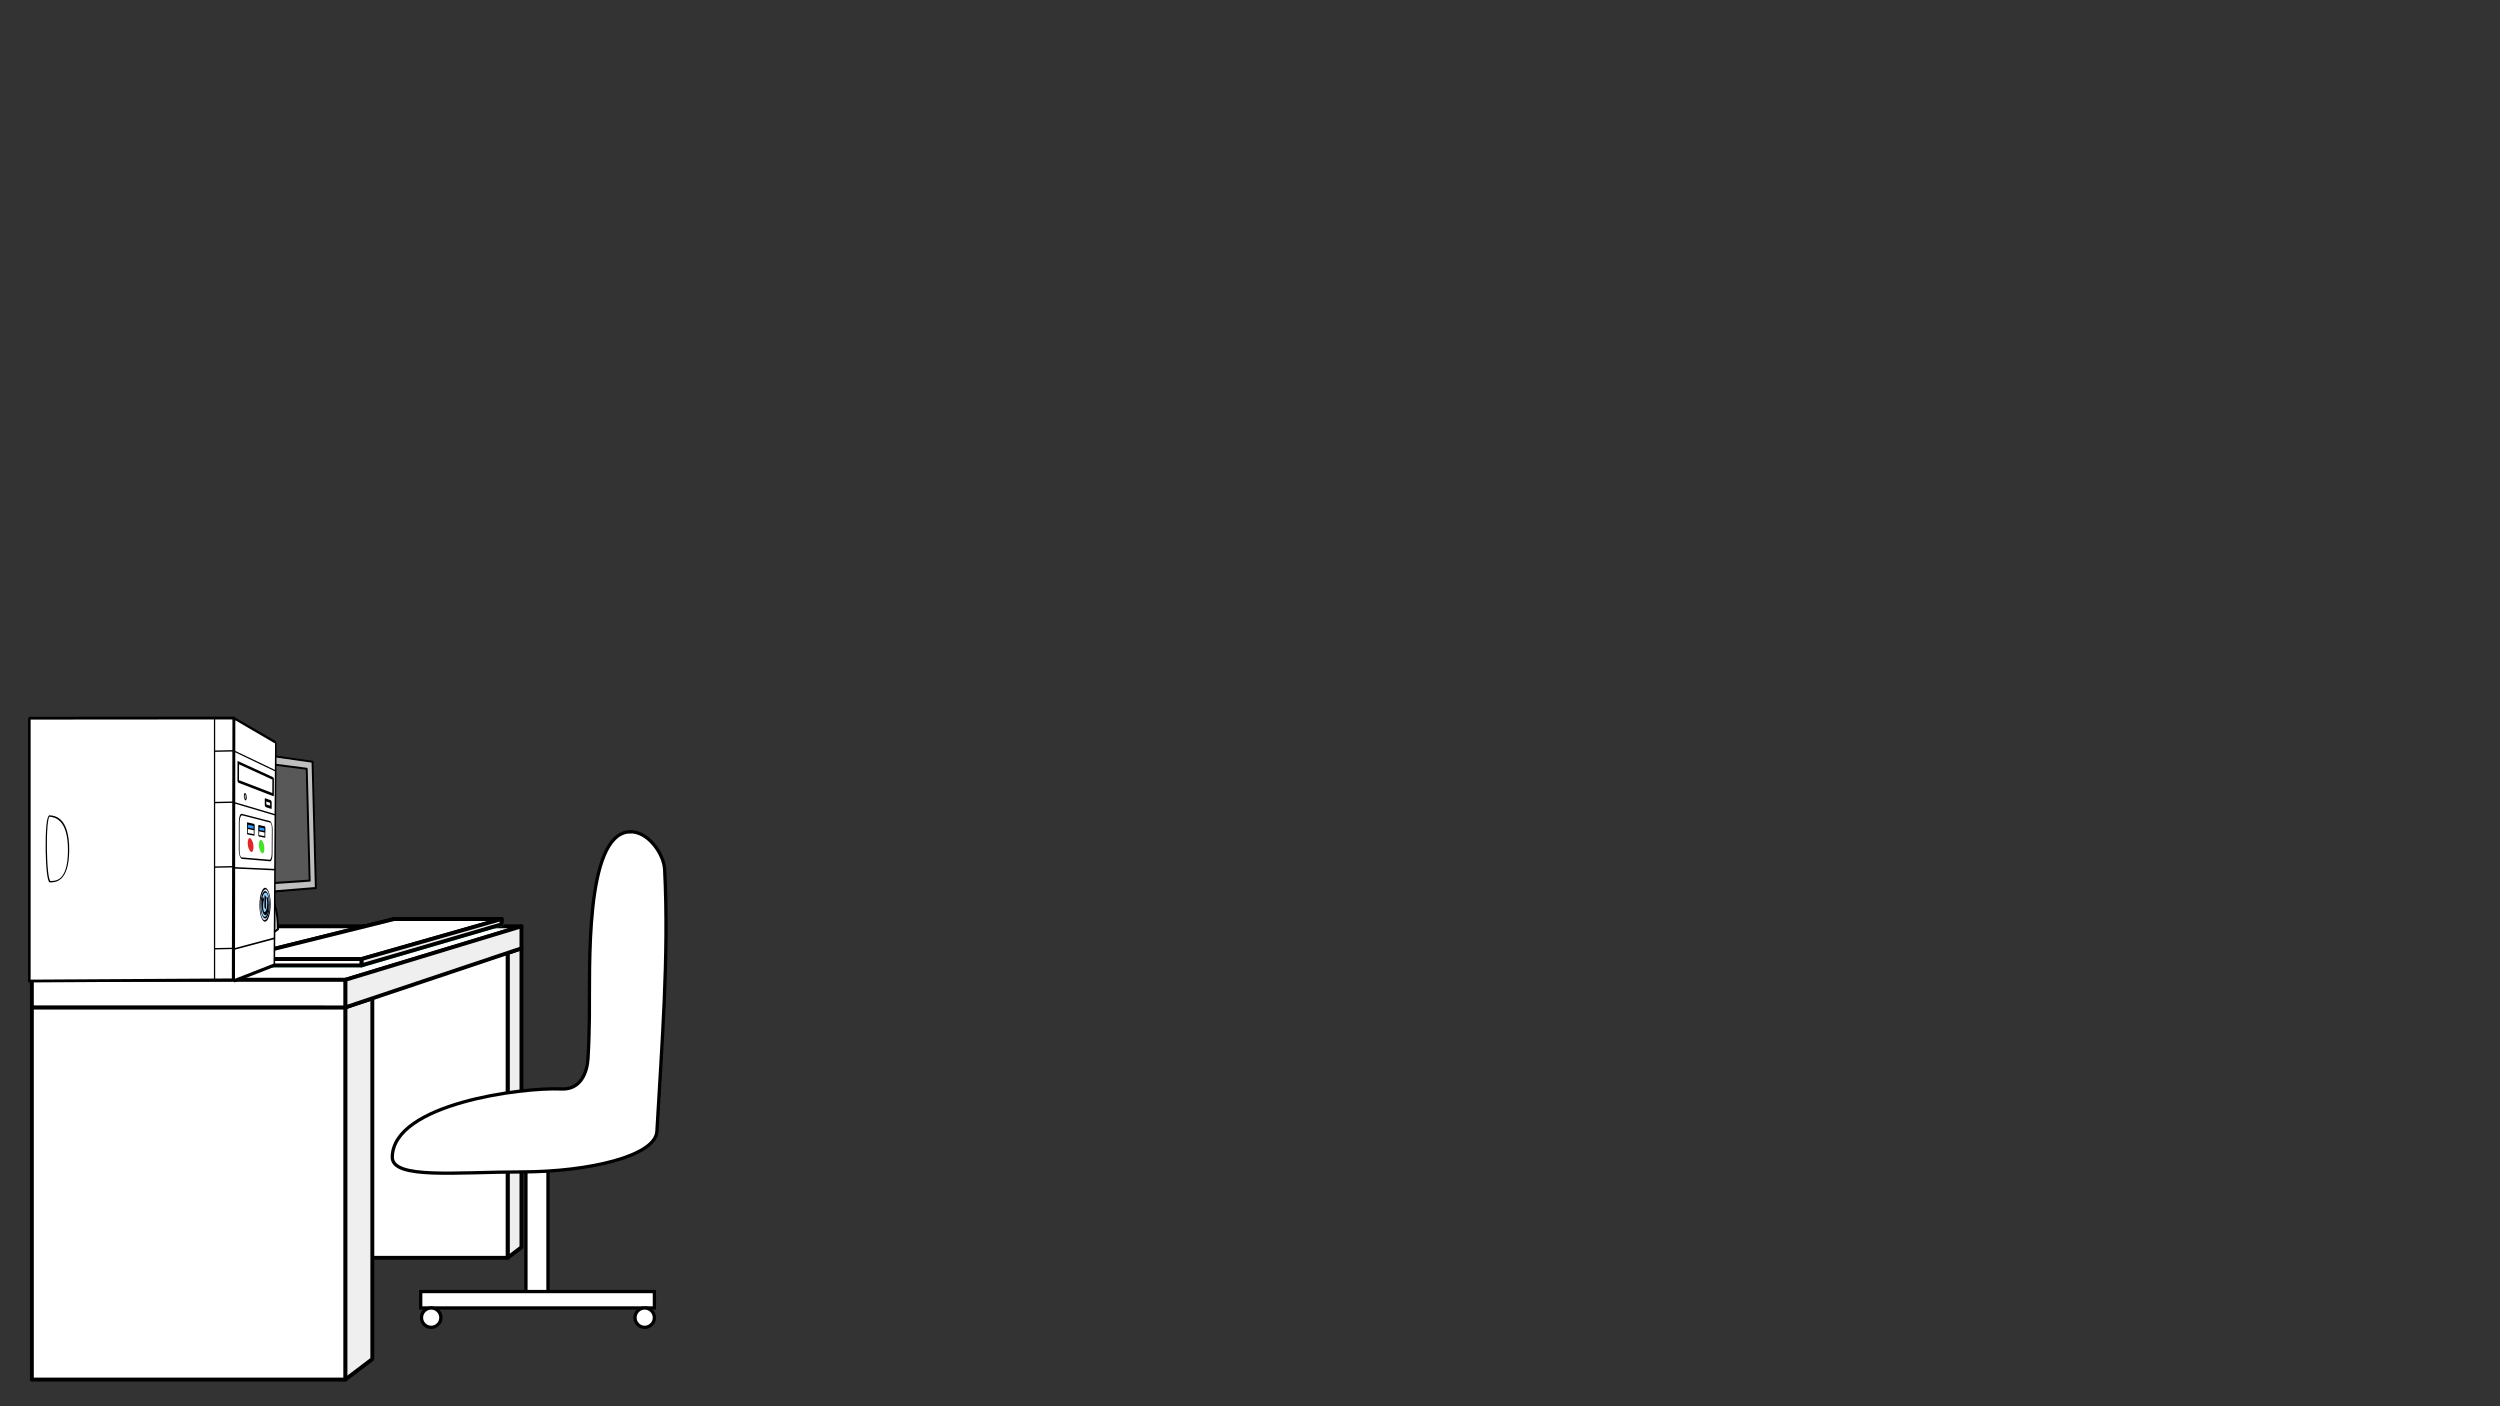 <?xml version="1.0" encoding="UTF-8" standalone="no"?>
<svg
   xmlns:dc="http://purl.org/dc/elements/1.1/"
   xmlns:cc="http://creativecommons.org/ns#"
   xmlns:rdf="http://www.w3.org/1999/02/22-rdf-syntax-ns#"
   xmlns:svg="http://www.w3.org/2000/svg"
   xmlns="http://www.w3.org/2000/svg"
   xmlns:sodipodi="http://sodipodi.sourceforge.net/DTD/sodipodi-0.dtd"
   xmlns:inkscape="http://www.inkscape.org/namespaces/inkscape"
   width="1280"
   height="720"
   viewBox="0 0 338.667 190.5"
   version="1.1"
   id="svg8"
   inkscape:version="1.0 (6e3e5246a0, 2020-05-07)"
   sodipodi:docname="desk_0L.svg"
   inkscape:export-filename="/home/osa413/Изображения/project/office_desk_2.png"
   inkscape:export-xdpi="120"
   inkscape:export-ydpi="120">
  <rect x="0" y="0" width="338.667" height="190.5" fill="#333333" stroke="none"/>
  <defs
     id="defs2">
    <inkscape:path-effect
       overflow_perspective="false"
       vertical_mirror="false"
       horizontal_mirror="false"
       deform_type="perspective"
       is_visible="true"
       id="path-effect3912"
       down_right_point="36.621,122.521"
       down_left_point="16.452,125.092"
       up_right_point="36.243,101.728"
       up_left_point="16.358,97.616"
       effect="perspective-envelope" />
    <inkscape:path-effect
       overflow_perspective="false"
       vertical_mirror="false"
       horizontal_mirror="false"
       deform_type="perspective"
       is_visible="true"
       id="path-effect3893"
       down_right_point="36.673,125.48"
       down_left_point="17.326,129.757"
       up_right_point="36.436,99.18"
       up_left_point="16.925,104.793"
       effect="perspective-envelope" />
    <inkscape:path-effect
       overflow_perspective="false"
       vertical_mirror="false"
       horizontal_mirror="false"
       deform_type="perspective"
       is_visible="true"
       id="path-effect3858"
       down_right_point="-50.735,137.367"
       down_left_point="-79.205,137.367"
       up_right_point="-50.735,19.355"
       up_left_point="-79.205,19.355"
       effect="perspective-envelope" />
    <inkscape:path-effect
       overflow_perspective="false"
       vertical_mirror="false"
       horizontal_mirror="false"
       deform_type="perspective"
       is_visible="true"
       id="path-effect3731"
       down_right_point="-51.487,143.913"
       down_left_point="-79.205,137.366"
       up_right_point="-50.735,19.355"
       up_left_point="-79.205,12.053"
       effect="perspective-envelope" />
    <inkscape:path-effect
       overflow_perspective="true"
       vertical_mirror="false"
       horizontal_mirror="false"
       deform_type="perspective"
       is_visible="true"
       id="path-effect3729"
       down_right_point="-39.805,121.523"
       down_left_point="-79.31,137.409"
       up_right_point="-38.994,12.062"
       up_left_point="-78.298,7.508"
       effect="perspective-envelope" />
    <inkscape:path-effect
       overflow_perspective="false"
       vertical_mirror="false"
       horizontal_mirror="false"
       deform_type="perspective"
       is_visible="true"
       id="path-effect3727"
       down_right_point="-36.817,137.409"
       down_left_point="-79.31,137.409"
       up_right_point="-36.817,7.576"
       up_left_point="-79.31,7.576"
       effect="perspective-envelope" />
    <inkscape:perspective
       id="perspective1988"
       inkscape:persp3d-origin="560.96535 : -167.96668 : 1"
       inkscape:vp_z="164.37112 : 93.41597 : 1"
       inkscape:vp_y="-6.9428793e-13 : -3779.5274 : 0"
       inkscape:vp_x="-651.15274 : 7.9743212e-14 : 0"
       sodipodi:type="inkscape:persp3d" />
    <inkscape:path-effect
       overflow_perspective="false"
       vertical_mirror="false"
       horizontal_mirror="false"
       deform_type="perspective"
       is_visible="true"
       id="path-effect5768"
       down_right_point="92.403,61.982"
       down_left_point="78.526,61.787"
       up_right_point="92.594,45.965"
       up_left_point="78.526,46.584"
       effect="perspective-envelope" />
    <inkscape:path-effect
       overflow_perspective="false"
       vertical_mirror="false"
       horizontal_mirror="false"
       deform_type="perspective"
       is_visible="true"
       id="path-effect2696"
       down_right_point="122.24,101.934"
       down_left_point="100.152,95.621"
       up_right_point="122.708,49.248"
       up_left_point="100.52,40.32"
       effect="perspective-envelope" />
    <inkscape:path-effect
       overflow_perspective="false"
       vertical_mirror="false"
       horizontal_mirror="false"
       deform_type="perspective"
       is_visible="true"
       id="path-effect2670"
       down_right_point="-36.914,137.409"
       down_left_point="-79.213,137.409"
       up_right_point="-36.914,7.576"
       up_left_point="-79.213,7.576"
       effect="perspective-envelope" />
    <inkscape:path-effect
       overflow_perspective="false"
       vertical_mirror="false"
       horizontal_mirror="false"
       deform_type="perspective"
       is_visible="true"
       id="path-effect2668"
       down_right_point="123.42,232.168"
       down_left_point="111.128,242.659"
       up_right_point="124.192,95.736"
       up_left_point="111.914,150.897"
       effect="perspective-envelope" />
    <inkscape:perspective
       sodipodi:type="inkscape:persp3d"
       inkscape:vp_x="-172.28416 : -2.1098726e-14 : 0"
       inkscape:vp_y="-1.8369701e-13 : 1000 : 0"
       inkscape:vp_z="166.10638 : 94.043712 : 1"
       inkscape:persp3d-origin="173.89743 : 86.334789 : 1"
       id="perspective861" />
    <linearGradient
       gradientUnits="userSpaceOnUse"
       gradientTransform="scale(1,1)"
       y2="260.528"
       y1="402.155"
       x2="243.325"
       x1="243.325"
       id="L2">
      <stop
         id="stop2271"
         style="stop-color: rgb(255, 255, 255); stop-opacity: 0;" />
      <stop
         id="stop2273"
         style="stop-color: rgb(255, 255, 255); stop-opacity: 0.573;"
         offset="1" />
    </linearGradient>
    <linearGradient
       gradientUnits="userSpaceOnUse"
       gradientTransform="scale(1,1)"
       y2="469.552"
       y1="307.827"
       x2="260.548"
       x1="259.401"
       id="L1">
      <stop
         id="stop2266"
         style="stop-color: rgb(221, 221, 221);" />
      <stop
         id="stop2268"
         style="stop-color: rgb(245, 245, 245);"
         offset="1" />
    </linearGradient>
    <linearGradient
       gradientUnits="userSpaceOnUse"
       gradientTransform="scale(0.977,1.023)"
       y2="850.529"
       y1="987.17"
       x2="106.812"
       x1="104.633"
       id="L3">
      <stop
         id="stop2276"
         style="stop-color: rgb(255, 255, 255); stop-opacity: 0;" />
      <stop
         id="stop2278"
         style="stop-color: rgb(255, 255, 255); stop-opacity: 0.85;"
         offset="1" />
    </linearGradient>
    <linearGradient
       gradientUnits="userSpaceOnUse"
       gradientTransform="scale(1,1)"
       y2="260.528"
       y1="402.155"
       x2="243.325"
       x1="243.325"
       id="L2-7">
      <stop
         id="stop2271-0"
         style="stop-color: rgb(255, 255, 255); stop-opacity: 0;" />
      <stop
         id="stop2273-4"
         style="stop-color: rgb(255, 255, 255); stop-opacity: 0.573;"
         offset="1" />
    </linearGradient>
    <linearGradient
       gradientUnits="userSpaceOnUse"
       gradientTransform="scale(1,1)"
       y2="469.552"
       y1="307.827"
       x2="260.548"
       x1="259.401"
       id="L1-8">
      <stop
         id="stop2266-4"
         style="stop-color: rgb(221, 221, 221);" />
      <stop
         id="stop2268-8"
         style="stop-color: rgb(245, 245, 245);"
         offset="1" />
    </linearGradient>
    <linearGradient
       gradientUnits="userSpaceOnUse"
       gradientTransform="scale(0.977,1.023)"
       y2="850.529"
       y1="987.17"
       x2="106.812"
       x1="104.633"
       id="L3-1">
      <stop
         id="stop2276-6"
         style="stop-color: rgb(255, 255, 255); stop-opacity: 0;" />
      <stop
         id="stop2278-8"
         style="stop-color: rgb(255, 255, 255); stop-opacity: 0.85;"
         offset="1" />
    </linearGradient>
    <linearGradient
       gradientUnits="userSpaceOnUse"
       gradientTransform="scale(1,1)"
       y2="260.528"
       y1="402.155"
       x2="243.325"
       x1="243.325"
       id="L2-5">
      <stop
         id="stop2271-2"
         style="stop-color: rgb(255, 255, 255); stop-opacity: 0;" />
      <stop
         id="stop2273-1"
         style="stop-color: rgb(255, 255, 255); stop-opacity: 0.573;"
         offset="1" />
    </linearGradient>
    <linearGradient
       gradientUnits="userSpaceOnUse"
       gradientTransform="scale(1,1)"
       y2="469.552"
       y1="307.827"
       x2="260.548"
       x1="259.401"
       id="L1-9">
      <stop
         id="stop2266-9"
         style="stop-color: rgb(221, 221, 221);" />
      <stop
         id="stop2268-6"
         style="stop-color: rgb(245, 245, 245);"
         offset="1" />
    </linearGradient>
    <linearGradient
       gradientUnits="userSpaceOnUse"
       gradientTransform="scale(0.977,1.023)"
       y2="850.529"
       y1="987.17"
       x2="106.812"
       x1="104.633"
       id="L3-0">
      <stop
         id="stop2276-64"
         style="stop-color: rgb(255, 255, 255); stop-opacity: 0;" />
      <stop
         id="stop2278-9"
         style="stop-color: rgb(255, 255, 255); stop-opacity: 0.85;"
         offset="1" />
    </linearGradient>
    <inkscape:perspective
       id="perspective992"
       inkscape:persp3d-origin="-159.89215 : 378.22334 : 1"
       inkscape:vp_z="27.78125 : 13.096874 : 0"
       inkscape:vp_y="0 : 264.58332 : 0"
       inkscape:vp_x="-27.78125 : 13.096874 : 0"
       sodipodi:type="inkscape:persp3d" />
    <inkscape:path-effect
       overflow_perspective="false"
       vertical_mirror="false"
       horizontal_mirror="false"
       deform_type="perspective"
       is_visible="true"
       id="path-effect1709"
       down_right_point="-36.817,117.423"
       down_left_point="-79.31,137.455"
       up_right_point="-36.817,7.53"
       up_left_point="-79.31,27.562"
       effect="perspective-envelope" />
    <inkscape:path-effect
       overflow_perspective="true"
       vertical_mirror="false"
       horizontal_mirror="false"
       deform_type="perspective"
       is_visible="true"
       id="path-effect1671"
       down_right_point="105.592,211.425"
       down_left_point="0.242,211.425"
       up_right_point="105.592,0.242"
       up_left_point="0.242,0.242"
       effect="perspective-envelope" />
    <inkscape:path-effect
       overflow_perspective="false"
       vertical_mirror="false"
       horizontal_mirror="false"
       deform_type="perspective"
       is_visible="true"
       id="path-effect1747"
       down_right_point="52.102,157.815"
       down_left_point="42.824,153.352"
       up_right_point="52.225,130.877"
       up_left_point="42.824,125.814"
       effect="perspective-envelope" />
    <inkscape:perspective
       id="perspective992-9"
       inkscape:persp3d-origin="-164.85087 : 385.38439 : 1"
       inkscape:vp_z="27.78125 : 13.096874 : 0"
       inkscape:vp_y="0 : 264.58332 : 0"
       inkscape:vp_x="-27.78125 : 13.096874 : 0"
       sodipodi:type="inkscape:persp3d" />
    <inkscape:path-effect
       overflow_perspective="false"
       vertical_mirror="false"
       horizontal_mirror="false"
       deform_type="perspective"
       is_visible="true"
       id="path-effect1709-4"
       down_right_point="-36.817,117.423"
       down_left_point="-79.31,137.455"
       up_right_point="-36.817,7.53"
       up_left_point="-79.31,27.562"
       effect="perspective-envelope" />
    <inkscape:path-effect
       overflow_perspective="true"
       vertical_mirror="false"
       horizontal_mirror="false"
       deform_type="perspective"
       is_visible="true"
       id="path-effect1671-7"
       down_right_point="105.592,211.425"
       down_left_point="0.242,211.425"
       up_right_point="105.592,0.242"
       up_left_point="0.242,0.242"
       effect="perspective-envelope" />
    <inkscape:path-effect
       overflow_perspective="false"
       vertical_mirror="false"
       horizontal_mirror="false"
       deform_type="perspective"
       is_visible="true"
       id="path-effect1747-8"
       down_right_point="52.102,157.815"
       down_left_point="42.824,153.352"
       up_right_point="52.225,130.877"
       up_left_point="42.824,125.814"
       effect="perspective-envelope" />
    <inkscape:perspective
       id="perspective992-4"
       inkscape:persp3d-origin="-134.67811 : 355.92072 : 1"
       inkscape:vp_z="27.78125 : 13.096874 : 0"
       inkscape:vp_y="0 : 264.58332 : 0"
       inkscape:vp_x="-27.78125 : 13.096874 : 0"
       sodipodi:type="inkscape:persp3d" />
    <inkscape:path-effect
       overflow_perspective="false"
       vertical_mirror="false"
       horizontal_mirror="false"
       deform_type="perspective"
       is_visible="true"
       id="path-effect1709-5"
       down_right_point="-36.817,117.423"
       down_left_point="-79.31,137.455"
       up_right_point="-36.817,7.53"
       up_left_point="-79.31,27.562"
       effect="perspective-envelope" />
    <inkscape:path-effect
       overflow_perspective="true"
       vertical_mirror="false"
       horizontal_mirror="false"
       deform_type="perspective"
       is_visible="true"
       id="path-effect1671-0"
       down_right_point="105.592,211.425"
       down_left_point="0.242,211.425"
       up_right_point="105.592,0.242"
       up_left_point="0.242,0.242"
       effect="perspective-envelope" />
    <inkscape:perspective
       id="perspective992-0"
       inkscape:persp3d-origin="-21.863938 : 271.63434 : 1"
       inkscape:vp_z="27.78125 : 13.096874 : 0"
       inkscape:vp_y="0 : 264.58332 : 0"
       inkscape:vp_x="-27.78125 : 13.096874 : 0"
       sodipodi:type="inkscape:persp3d" />
    <inkscape:path-effect
       overflow_perspective="false"
       vertical_mirror="false"
       horizontal_mirror="false"
       deform_type="perspective"
       is_visible="true"
       id="path-effect1709-9"
       down_right_point="-36.817,117.423"
       down_left_point="-79.31,137.455"
       up_right_point="-36.817,7.53"
       up_left_point="-79.31,27.562"
       effect="perspective-envelope" />
    <inkscape:path-effect
       overflow_perspective="true"
       vertical_mirror="false"
       horizontal_mirror="false"
       deform_type="perspective"
       is_visible="true"
       id="path-effect1671-3"
       down_right_point="105.592,211.425"
       down_left_point="0.242,211.425"
       up_right_point="105.592,0.242"
       up_left_point="0.242,0.242"
       effect="perspective-envelope" />
    <inkscape:path-effect
       overflow_perspective="false"
       vertical_mirror="false"
       horizontal_mirror="false"
       deform_type="perspective"
       is_visible="true"
       id="path-effect1747-6"
       down_right_point="52.102,157.815"
       down_left_point="42.824,153.352"
       up_right_point="52.225,130.877"
       up_left_point="42.824,125.814"
       effect="perspective-envelope" />
  </defs>
  <sodipodi:namedview
     showguides="false"
     id="base"
     pagecolor="#ffffff"
     bordercolor="#666666"
     borderopacity="1.0"
     inkscape:pageopacity="0.0"
     inkscape:pageshadow="2"
     inkscape:zoom="0.49497475"
     inkscape:cx="677.08033"
     inkscape:cy="403.1921"
     inkscape:document-units="px"
     inkscape:current-layer="layer3"
     inkscape:document-rotation="0"
     showgrid="false"
     units="px"
     inkscape:window-width="1294"
     inkscape:window-height="704"
     inkscape:window-x="72"
     inkscape:window-y="27"
     inkscape:window-maximized="1" />
  <g
     style="display:inline"
     inkscape:label="desk"
     id="layer3"
     inkscape:groupmode="layer">
    <g
       id="g4044">
      <g
         id="g2200">
        <path
           d="m 70.641,128.465 v 40.501 l -1.873,1.423 v -41.296 z"
           style="opacity:1;fill:#efefef;fill-rule:evenodd;stroke:#000000;stroke-width:0.529;stroke-linecap:square;stroke-linejoin:round;stroke-miterlimit:4;stroke-dasharray:none;paint-order:stroke fill markers;stop-opacity:1"
           id="path2131"
           inkscape:connector-curvature="0" />
        <path
           d="M 44.432,129.094 H 68.767 v 41.296 H 44.432 Z"
           style="opacity:1;fill:#ffffff;fill-opacity:1;fill-rule:evenodd;stroke:#000000;stroke-width:0.529;stroke-linecap:square;stroke-linejoin:round;stroke-miterlimit:4;stroke-dasharray:none;paint-order:stroke fill markers;stop-opacity:1"
           id="path2133"
           inkscape:connector-curvature="0" />
        <path
           d="m 46.774,136.468 v 50.419 l 3.664,-2.776 v -48.871 z"
           style="opacity:1;fill:#efefef;fill-rule:evenodd;stroke:#000000;stroke-width:0.529;stroke-linecap:square;stroke-linejoin:round;stroke-miterlimit:4;stroke-dasharray:none;paint-order:stroke fill markers;stop-opacity:1"
           id="path2159"
           inkscape:connector-curvature="0" />
        <path
           d="M 4.315,136.468 H 46.774 v 50.419 H 4.315 Z"
           style="opacity:1;fill:#ffffff;fill-rule:evenodd;stroke:#000000;stroke-width:0.529;stroke-linecap:square;stroke-linejoin:round;stroke-miterlimit:4;stroke-dasharray:none;paint-order:stroke fill markers;stop-opacity:1"
           id="path2161"
           inkscape:connector-curvature="0" />
        <path
           d="M 4.315,132.736 H 46.774 l 23.866,-7.256 H 36.673 Z"
           style="opacity:1;fill:#ffffff;fill-rule:evenodd;stroke:#000000;stroke-width:0.529;stroke-linecap:square;stroke-linejoin:round;stroke-miterlimit:4;stroke-dasharray:none;paint-order:stroke fill markers;stop-opacity:1"
           id="path2143"
           inkscape:connector-curvature="0" />
        <path
           d="m 46.774,132.736 v 3.731 l 23.866,-8.002 v -2.985 z"
           style="opacity:1;fill:#efefef;fill-rule:evenodd;stroke:#000000;stroke-width:0.529;stroke-linecap:square;stroke-linejoin:round;stroke-miterlimit:4;stroke-dasharray:none;paint-order:stroke fill markers;stop-opacity:1"
           id="path2145"
           inkscape:connector-curvature="0" />
        <path
           d="M 4.315,132.736 H 46.774 v 3.731 H 4.315 Z"
           style="opacity:1;fill:#ffffff;fill-rule:evenodd;stroke:#000000;stroke-width:0.529;stroke-linecap:square;stroke-linejoin:round;stroke-miterlimit:4;stroke-dasharray:none;paint-order:stroke fill markers;stop-opacity:1"
           id="path2147"
           inkscape:connector-curvature="0" />
      </g>
      <path
         id="rect3861"
         style="display:inline;opacity:1;fill:#bebebe;fill-opacity:1;fill-rule:evenodd;stroke:#000000;stroke-width:0.265;stroke-linecap:square;stroke-linejoin:round;stroke-miterlimit:4;stroke-dasharray:none;stroke-opacity:1;paint-order:stroke fill markers;stop-opacity:1"
         d="m 37.659,125.885 c -2.089,1.604 -5.223,2.164 -9.075,2.006 -0.368,-8.98 9.103,-12.025 9.075,-2.006 z"
         inkscape:connector-curvature="0"
         sodipodi:nodetypes="ccc" />
      <g
         style="display:inline;opacity:1;stop-opacity:1"
         id="g3900"
         transform="matrix(1,0.241,0,1,6.237,-7.209)"
         inkscape:path-effect="#path-effect3912">
        <path
           id="rect3882"
           style="opacity:1;fill:#bebebe;fill-opacity:1;fill-rule:evenodd;stroke:#000000;stroke-width:0.265;stroke-linecap:square;stroke-linejoin:round;stroke-miterlimit:4;stroke-dasharray:none;stroke-opacity:1;paint-order:stroke fill markers;stop-opacity:1"
           d="m 16.379,103.655 19.722,-1.956 0.451,16.997 -19.676,6.341 z"
           inkscape:connector-curvature="0"
           inkscape:original-d="m 16.924826,104.79316 c 0,0 19.510683,-5.61266 19.510683,-5.61266 0,0 0.185911,20.56967 0.185911,20.56967 0,0 -19.383069,4.56601 -19.383069,4.56601 0,0 -0.313525,-19.52302 -0.313525,-19.52302 z" />
        <path
           id="rect3884"
           style="opacity:1;fill:#585858;fill-opacity:1;fill-rule:evenodd;stroke:#000000;stroke-width:0.265;stroke-linecap:square;stroke-linejoin:round;stroke-miterlimit:4;stroke-dasharray:none;stroke-opacity:1;paint-order:stroke fill markers;stop-opacity:1"
           d="m 17.665,104.83 17.649,-1.992 0.398,15.056 -17.613,5.432 z"
           inkscape:connector-curvature="0"
           inkscape:original-d="m 17.898762,105.73585 c 0,0 17.497802,-4.97687 17.497802,-4.97687 0,0 0.169277,17.97845 0.169277,17.97845 0,0 -17.397481,4.15387 -17.397481,4.15387 0,0 -0.269598,-17.15545 -0.269598,-17.15545 z" />
      </g>
      <g
         id="g3799"
         style="display:inline;fill:#ffffff;fill-opacity:1;fill-rule:evenodd;stroke:#1fc0a0;stroke-width:0.529;stroke-linecap:square;stroke-linejoin:round;stroke-miterlimit:4;stroke-dasharray:none;paint-order:stroke fill markers">
        <path
           d="m 53.381,124.5 h 14.562 v 0.719 H 53.381 Z"
           style="stroke:#000000;stroke-width:0.529;stroke-miterlimit:4;stroke-dasharray:none;paint-order:stroke fill markers"
           id="path3813"
           inkscape:connector-curvature="0" />
        <path
           d="m 31.584,129.922 v 0.858 l 21.798,-5.562 v -0.719 z"
           style="stroke:#000000;stroke-width:0.529;stroke-miterlimit:4;stroke-dasharray:none;paint-order:stroke fill markers"
           id="path3815"
           inkscape:connector-curvature="0" />
        <path
           d="m 31.584,130.78 h 17.378 l 18.982,-5.562 H 53.381 Z"
           style="fill:#d5a961;fill-opacity:1;stroke-width:0.529;stroke-miterlimit:4;stroke-dasharray:none"
           id="path3817"
           inkscape:connector-curvature="0" />
        <path
           d="M 31.584,129.922 H 48.962 L 67.944,124.5 H 53.381 Z"
           style="fill:#ffffff;stroke:#000000;stroke-width:0.529;stroke-miterlimit:4;stroke-dasharray:none"
           id="path3819"
           inkscape:connector-curvature="0" />
        <path
           d="m 48.962,129.922 v 0.858 l 18.982,-5.562 v -0.719 z"
           style="fill:#efefef;stroke:#000000;stroke-width:0.529;stroke-miterlimit:4;stroke-dasharray:none"
           id="path3821"
           inkscape:connector-curvature="0" />
        <path
           d="m 31.584,129.922 h 17.378 v 0.858 H 31.584 Z"
           style="fill:#ffffff;stroke:#000000;stroke-width:0.529;stroke-miterlimit:4;stroke-dasharray:none"
           id="path3823"
           inkscape:connector-curvature="0" />
      </g>
      <g
         style="display:inline;opacity:1;stop-opacity:1"
         id="g982"
         transform="matrix(0.198,0.226,0,0.328,47.412,105.711)"
         inkscape:path-effect="#path-effect3858">
        <path
           id="rect899"
           style="fill:#ffffff;fill-opacity:1;stroke:#000000;stroke-width:1.058;stroke-linecap:round;stroke-linejoin:round;stroke-miterlimit:4;stroke-dasharray:none;paint-order:stroke markers fill"
           d="m -78.965,28.866 28.23,-9.511 -1.036,92.633 -27.433,25.379 z"
           inkscape:connector-curvature="0"
           sodipodi:nodetypes="ccccc"
           inkscape:original-d="m -78.965042,28.865928 28.230412,-9.51103 -1.035906,92.633042 -27.432806,25.37885 z" />
        <path
           id="rect919"
           style="fill:#ffffff;fill-opacity:1;stroke:#000000;stroke-width:0.529;stroke-linecap:round;stroke-linejoin:round;stroke-miterlimit:4;stroke-dasharray:none;paint-order:stroke markers fill"
           d="m -73.841,65.027 19.216,-10.245 c 0.815,-0.435 1.451,0.487 1.434,2.062 l -0.11,10.261 c -0.017,1.567 -0.679,3.242 -1.492,3.761 l -19.166,12.224 c -1.042,0.665 -1.881,-0.239 -1.87,-2.034 l 0.073,-11.758 c 0.011,-1.805 0.871,-3.713 1.916,-4.27 z"
           inkscape:connector-curvature="0"
           inkscape:original-d="m -73.841391,65.027331 c 0,0 19.215715,-10.244968 19.215715,-10.244968 0.815126,-0.434589 1.45139,0.487465 1.434433,2.062304 0,0 -0.110481,10.260583 -0.110481,10.260583 -0.01687,1.567249 -0.678993,3.241874 -1.492357,3.760632 0,0 -19.165946,12.223897 -19.165946,12.223897 -1.041913,0.664523 -1.880995,-0.238978 -1.869897,-2.034279 0,0 0.07269,-11.757847 0.07269,-11.757847 0.01116,-1.805294 0.870771,-3.713134 1.915844,-4.270322 z" />
        <path
           id="rect10"
           style="fill:#ffffff;stroke:#000000;stroke-width:1.058;stroke-linecap:round;stroke-linejoin:round;stroke-miterlimit:4;stroke-dasharray:none;paint-order:stroke markers fill"
           d="m -76.422,45.331 23.855,-9.838 -0.073,6.698 -23.829,10.881 0.047,-7.741 z"
           inkscape:connector-curvature="0"
           inkscape:original-d="m -76.42212,45.331121 c 0,0 23.855299,-9.837528 23.855299,-9.837528 0,0 -0.07265,6.697744 -0.07265,6.697744 0,0 -23.829224,10.88114 -23.829224,10.88114 0,0 0.04658,-7.741356 0.04658,-7.741356 z" />
        <path
           id="rect841"
           style="fill:#ffffff;stroke:#000000;stroke-width:1.058;stroke-linecap:round;stroke-linejoin:round;stroke-miterlimit:4;stroke-dasharray:none;paint-order:stroke markers fill"
           d="m -57.77,47.845 3.673,-1.755 -0.025,2.354 -3.672,1.811 0.024,-2.41 z"
           inkscape:connector-curvature="0"
           inkscape:original-d="m -57.770406,47.84466 c 0,0 3.673077,-1.755269 3.673077,-1.755269 0,0 -0.02486,2.354346 -0.02486,2.354346 0,0 -3.671876,1.811215 -3.671876,1.811215 0,0 0.02366,-2.410292 0.02366,-2.410292 0,0 -1e-6,0 -1e-6,0 z" />
        <path
           sodipodi:nodetypes="cc"
           inkscape:connector-curvature="0"
           id="path881"
           d="m -79.205,124.248 27.613,-23.501"
           style="fill:none;fill-rule:evenodd;stroke:#000000;stroke-width:0.529;stroke-linecap:butt;stroke-linejoin:miter;stroke-miterlimit:4;stroke-dasharray:none;stroke-opacity:1"
           inkscape:original-d="m -79.20474,124.24807 c 0,0 27.612636,-23.50145 27.612636,-23.50145" />
        <path
           style="fill:none;fill-rule:evenodd;stroke:#000000;stroke-width:0.529;stroke-linecap:butt;stroke-linejoin:miter;stroke-miterlimit:4;stroke-dasharray:none;stroke-opacity:1"
           d="m -78.869,63.64 27.851,-14.209"
           id="path883"
           inkscape:connector-curvature="0"
           sodipodi:nodetypes="cc"
           inkscape:original-d="m -78.868993,63.639996 c 0,0 27.8513,-14.208728 27.8513,-14.208728" />
        <path
           sodipodi:nodetypes="cc"
           inkscape:connector-curvature="0"
           id="path885"
           d="M -78.869,42.372 -50.813,31.143"
           style="fill:none;fill-rule:evenodd;stroke:#000000;stroke-width:0.529;stroke-linecap:butt;stroke-linejoin:miter;stroke-miterlimit:4;stroke-dasharray:none;stroke-opacity:1"
           inkscape:original-d="M -78.868993,42.372439 -50.812982,31.14337" />
        <path
           sodipodi:nodetypes="cc"
           inkscape:connector-curvature="0"
           id="path887"
           d="M -79.018,90.581 -51.273,72.217"
           style="fill:none;fill-rule:evenodd;stroke:#000000;stroke-width:0.529;stroke-linecap:butt;stroke-linejoin:miter;stroke-miterlimit:4;stroke-dasharray:none;stroke-opacity:1"
           inkscape:original-d="m -79.018237,90.581132 c 0,0 27.745487,-18.364182 27.745487,-18.364182" />
        <path
           inkscape:connector-curvature="0"
           id="path893"
           d="m -54.539,88.722 c -0.038,3.629 -1.61,7.798 -3.553,9.349 -1.993,1.591 -3.618,-0.16 -3.584,-3.955 0.035,-3.801 1.719,-8.067 3.716,-9.491 1.947,-1.388 3.459,0.462 3.42,4.097"
           style="fill:#d8e2ff;fill-opacity:1;stroke:#000000;stroke-width:0.529;stroke-linecap:round;stroke-linejoin:round;stroke-miterlimit:4;stroke-dasharray:none;paint-order:stroke markers fill"
           inkscape:original-d="m -54.539263,88.722476 c -0.03833,3.629411 -1.609537,7.797578 -3.55279,9.349369 -1.992854,1.591403 -3.618129,-0.160351 -3.58357,-3.95516 0.03461,-3.800737 1.719292,-8.067419 3.716031,-9.491186 1.946906,-1.388232 3.458717,0.46215 3.420329,4.096977" />
        <path
           inkscape:connector-curvature="0"
           id="circle895"
           d="m -55.226,89.242 c -0.03,2.914 -1.295,6.254 -2.853,7.485 -1.589,1.256 -2.879,-0.153 -2.851,-3.173 0.028,-3.024 1.365,-6.427 2.957,-7.575 1.56,-1.126 2.777,0.346 2.747,3.264"
           style="fill:#93d1ff;fill-opacity:1;stroke:#000000;stroke-width:0.529;stroke-linecap:round;stroke-linejoin:round;stroke-miterlimit:4;stroke-dasharray:none;paint-order:stroke markers fill"
           inkscape:original-d="m -55.226234,89.241741 c -0.03037,2.91443 -1.294999,6.254114 -2.852564,7.484596 -1.589273,1.255532 -2.878933,-0.153295 -2.850969,-3.173427 0.028,-3.023886 1.365115,-6.426521 2.956854,-7.575203 1.559914,-1.125713 2.777087,0.346113 2.746679,3.264034" />
        <path
           inkscape:connector-curvature="0"
           id="path897"
           d="m -70.932,55.766 c -0.005,0.67 -0.319,1.367 -0.703,1.557 -0.386,0.191 -0.697,-0.201 -0.692,-0.877 0.005,-0.676 0.323,-1.375 0.709,-1.561 0.385,-0.185 0.691,0.21 0.686,0.88"
           style="fill:#b3b3b3;fill-opacity:1;stroke:#000000;stroke-width:0.529;stroke-linecap:round;stroke-linejoin:round;stroke-miterlimit:4;stroke-dasharray:none;paint-order:stroke markers fill"
           inkscape:original-d="m -70.932019,55.765561 c -0.0048,0.670238 -0.319005,1.366949 -0.703392,1.557098 -0.386136,0.191016 -0.696693,-0.201107 -0.692054,-0.87678 0.0047,-0.675857 0.322845,-1.374941 0.709133,-1.560503 0.384539,-0.184719 0.691105,0.209768 0.686313,0.880185" />
        <g
           transform="translate(8.474,-2.458)"
           id="g911">
          <path
             id="rect901"
             style="fill:#ffffff;fill-opacity:1;stroke:#000000;stroke-width:0.529;stroke-linecap:round;stroke-linejoin:round;stroke-miterlimit:4;stroke-dasharray:none;paint-order:stroke markers fill"
             d="m -78.641,68.455 4.599,-2.532 -0.035,4.28 -4.596,2.65 0.032,-4.398 h -10e-7 z"
             inkscape:connector-curvature="0"
             inkscape:original-d="m -78.641233,68.455173 c 0,0 4.599032,-2.532066 4.599032,-2.532066 0,0 -0.03533,4.279797 -0.03533,4.279797 0,0 -4.595893,2.649979 -4.595893,2.649979 0,0 0.03219,-4.39771 0.03219,-4.39771 0,0 -10e-7,0 -10e-7,0 z" />
          <path
             id="rect903"
             style="fill:#2f9cff;fill-opacity:1;stroke:#000000;stroke-width:0.529;stroke-linecap:round;stroke-linejoin:round;stroke-miterlimit:4;stroke-dasharray:none;paint-order:stroke markers fill"
             d="m -78.497,68.689 4.313,-2.383 -0.014,1.757 -4.312,2.428 0.013,-1.803 -2e-6,-10e-7 z"
             inkscape:connector-curvature="0"
             inkscape:original-d="m -78.496949,68.689232 c 0,0 4.313293,-2.382795 4.313293,-2.382795 0,0 -0.01446,1.757428 -0.01446,1.757428 0,0 -4.312086,2.428188 -4.312086,2.428188 0,0 0.01325,-1.80282 0.01325,-1.80282 0,0 -2e-6,-10e-7 -2e-6,-10e-7 z" />
        </g>
        <g
           id="g917"
           transform="translate(37.418,-2.458)">
          <path
             id="rect913"
             style="fill:#ffffff;fill-opacity:1;stroke:#000000;stroke-width:0.529;stroke-linecap:round;stroke-linejoin:round;stroke-miterlimit:4;stroke-dasharray:none;paint-order:stroke markers fill"
             d="m -99.804,64.171 4.189,-2.306 -0.04,4.091 -4.186,2.414 z"
             inkscape:connector-curvature="0"
             inkscape:original-d="m -99.804256,64.170865 c 0,0 4.188687,-2.306147 4.188687,-2.306147 0,0 -0.03989,4.09054 -0.03989,4.09054 0,0 -4.186167,2.413731 -4.186167,2.413731 0,0 0.03737,-4.198124 0.03737,-4.198124 z" />
          <path
             id="rect915"
             style="fill:#2f9cff;fill-opacity:1;stroke:#000000;stroke-width:0.529;stroke-linecap:round;stroke-linejoin:round;stroke-miterlimit:4;stroke-dasharray:none;paint-order:stroke markers fill"
             d="m -99.674,64.398 3.928,-2.17 -0.016,1.68 -3.928,2.212 z"
             inkscape:connector-curvature="0"
             inkscape:original-d="m -99.673585,64.397929 c 0,0 3.928474,-2.170209 3.928474,-2.170209 0,0 -0.01634,1.67962 -0.01634,1.67962 0,0 -3.927504,2.211626 -3.927504,2.211626 0,0 0.01537,-1.721037 0.01537,-1.721037 0,0 -10e-7,0 0,0 z" />
        </g>
        <path
           inkscape:connector-curvature="0"
           id="path921"
           d="m -67.097,73.022 c -0.007,0.89 -0.417,1.859 -0.918,2.166 -0.504,0.309 -0.91,-0.167 -0.903,-1.067 0.007,-0.9 0.424,-1.873 0.928,-2.173 0.502,-0.298 0.9,0.184 0.893,1.074"
           style="fill:#ff0909;fill-opacity:1;stroke:#e22626;stroke-width:2.117;stroke-linecap:round;stroke-linejoin:round;stroke-miterlimit:4;stroke-dasharray:none;stroke-opacity:1;paint-order:stroke markers fill"
           inkscape:original-d="m -67.097183,73.02216 c -0.0071,0.889696 -0.417078,1.858529 -0.918493,2.165916 -0.50446,0.309256 -0.910132,-0.167447 -0.903308,-1.066757 0.0068,-0.899636 0.423775,-1.873404 0.928494,-2.173018 0.50167,-0.297802 0.900391,0.183836 0.893307,1.073859" />
        <path
           inkscape:connector-curvature="0"
           id="circle923"
           d="m -59.616,68.509 c -0.008,0.85 -0.383,1.765 -0.84,2.045 -0.46,0.282 -0.828,-0.185 -0.82,-1.044 0.008,-0.859 0.389,-1.778 0.849,-2.051 0.457,-0.271 0.819,0.2 0.811,1.05"
           style="fill:#09ff1a;fill-opacity:1;stroke:#42e226;stroke-width:2.117;stroke-linecap:round;stroke-linejoin:round;stroke-miterlimit:4;stroke-dasharray:none;stroke-opacity:1;paint-order:stroke markers fill"
           inkscape:original-d="m -59.616061,68.508528 c -0.0081,0.850187 -0.383027,1.765048 -0.839894,2.045125 -0.459514,0.281702 -0.827621,-0.184834 -0.819768,-1.04379 0.0079,-0.859257 0.388868,-1.778445 0.848592,-2.051347 0.457071,-0.271328 0.819133,0.199546 0.81107,1.050012" />
        <path
           sodipodi:nodetypes="cssc"
           inkscape:connector-curvature="0"
           d="m -102.089,21.999 c -0.097,1.13 -1.737,2.738 -3.682,3.609 -1.962,0.88 -3.519,0.69 -3.459,-0.441 0.06,-1.143 1.742,-2.796 3.741,-3.675"
           transform="rotate(-45)"
           style="fill:none;fill-opacity:1;stroke:#000000;stroke-width:1.058;stroke-linecap:round;stroke-linejoin:round;stroke-miterlimit:4;stroke-dasharray:none;paint-order:stroke markers fill"
           id="circle925"
           inkscape:original-d="m -102.08922,21.999361 c -0.0967,1.129823 -1.73745,2.737642 -3.68222,3.609352 -1.9625,0.879577 -3.5186,0.690262 -3.45947,-0.441 0.0597,-1.143137 1.74195,-2.796285 3.74057,-3.674767" />
        <path
           inkscape:connector-curvature="0"
           id="path936"
           d="m -57.982,88.03 -0.043,4.386"
           style="fill:none;fill-rule:evenodd;stroke:#000000;stroke-width:1.058;stroke-linecap:round;stroke-linejoin:miter;stroke-miterlimit:4;stroke-dasharray:none;stroke-opacity:1"
           inkscape:original-d="m -57.982097,88.030054 c 0,0 -0.04322,4.386009 -0.04322,4.386009" />
      </g>
      <g
         style="display:inline;opacity:1;stop-opacity:1"
         id="g3725"
         transform="matrix(0.324,-0.153,0,0.324,21.064,88.927)">
        <g
           transform="translate(-88.497,-80.754)"
           style="opacity:1;fill:none;stroke:none;stroke-width:8;stroke-linecap:round;stroke-linejoin:round;paint-order:stroke markers fill;stop-opacity:1"
           id="g994">
          <path
             inkscape:connector-curvature="0"
             id="path3383"
             style="fill:#ffffff;fill-opacity:1;stroke:#000000;stroke-width:1.058;stroke-miterlimit:4;stroke-dasharray:none;stroke-opacity:1"
             d="M 35.763,81.672 121.192,121.946 120.951,231.288 35.763,191.565 Z"
             sodipodi:nodetypes="ccccc" />
        </g>
        <path
           sodipodi:nodetypes="cc"
           inkscape:connector-curvature="0"
           id="path1731"
           d="M 24.695,37.019 V 147.388"
           style="opacity:1;fill:none;fill-rule:evenodd;stroke:#000000;stroke-width:0.529;stroke-linecap:butt;stroke-linejoin:miter;stroke-miterlimit:4;stroke-dasharray:none;stroke-opacity:1;stop-opacity:1" />
        <path
           inkscape:connector-curvature="0"
           id="path1733"
           d="m 32.791,137.534 c 0,0 -8.096,-3.651 -8.096,-3.651"
           style="opacity:1;fill:none;fill-rule:evenodd;stroke:#000000;stroke-width:0.529;stroke-linecap:butt;stroke-linejoin:miter;stroke-miterlimit:4;stroke-dasharray:none;stroke-opacity:1;stop-opacity:1" />
        <path
           style="opacity:1;fill:none;fill-rule:evenodd;stroke:#000000;stroke-width:0.529;stroke-linecap:butt;stroke-linejoin:miter;stroke-miterlimit:4;stroke-dasharray:none;stroke-opacity:1;stop-opacity:1"
           d="m 32.791,103.39 c 0,0 -8.096,-3.651 -8.096,-3.651"
           id="path1735"
           inkscape:connector-curvature="0" />
        <path
           inkscape:connector-curvature="0"
           id="path1737"
           d="m 32.791,76.404 c 0,0 -8.096,-3.651 -8.096,-3.651"
           style="opacity:1;fill:none;fill-rule:evenodd;stroke:#000000;stroke-width:0.529;stroke-linecap:butt;stroke-linejoin:miter;stroke-miterlimit:4;stroke-dasharray:none;stroke-opacity:1;stop-opacity:1" />
        <path
           style="opacity:1;fill:none;fill-rule:evenodd;stroke:#000000;stroke-width:0.529;stroke-linecap:butt;stroke-linejoin:miter;stroke-miterlimit:4;stroke-dasharray:none;stroke-opacity:1;stop-opacity:1"
           d="m 32.791,54.926 c 0,0 -8.096,-3.651 -8.096,-3.651"
           id="path1739"
           inkscape:connector-curvature="0" />
        <path
           sodipodi:nodetypes="zzzz"
           inkscape:connector-curvature="0"
           id="path1745"
           d="m -44.284,45.808 c -2.058,-1.126 -1.72,26.698 0.269,27.587 1.973,0.882 7.603,3.879 7.68,-9.482 0.078,-13.536 -5.908,-16.989 -7.949,-18.106 z"
           style="opacity:1;fill:none;fill-rule:evenodd;stroke:#000000;stroke-width:0.529;stroke-linecap:butt;stroke-linejoin:miter;stroke-miterlimit:4;stroke-dasharray:none;stroke-opacity:1;stop-opacity:1" />
      </g>
    </g>
    <g
       style="display:inline;stroke-width:0.48;stroke-miterlimit:4;stroke-dasharray:none;paint-order:stroke fill markers"
       transform="matrix(-0.93,0,0,0.93,104.026,11.322)"
       id="g5027">
      <g
         style="stroke-width:0.48;stroke-miterlimit:4;stroke-dasharray:none;paint-order:stroke fill markers"
         id="g5023">
        <rect
           y="157.808"
           x="32.034"
           height="19.28"
           width="3.213"
           id="rect5015"
           style="fill:#ffffff;fill-rule:evenodd;stroke:#000000;stroke-width:0.48;stroke-linecap:square;stroke-miterlimit:4;stroke-dasharray:none;paint-order:stroke fill markers" />
        <rect
           y="175.957"
           x="16.534"
           height="2.389"
           width="34.042"
           id="rect5017"
           style="fill:#ffffff;fill-rule:evenodd;stroke:#000000;stroke-width:0.48;stroke-linecap:square;stroke-miterlimit:4;stroke-dasharray:none;paint-order:stroke fill markers" />
        <circle
           r="1.413"
           cy="179.759"
           cx="17.947"
           id="circle5019"
           style="fill:#ffffff;fill-rule:evenodd;stroke:#000000;stroke-width:0.48;stroke-linecap:square;stroke-miterlimit:4;stroke-dasharray:none;paint-order:stroke fill markers" />
        <circle
           style="fill:#ffffff;fill-rule:evenodd;stroke:#000000;stroke-width:0.48;stroke-linecap:square;stroke-miterlimit:4;stroke-dasharray:none;paint-order:stroke fill markers"
           id="circle5021"
           cx="49.048"
           cy="179.758"
           r="1.413" />
      </g>
      <path
         id="path5025"
         style="fill:#ffffff;fill-opacity:1;fill-rule:evenodd;stroke:#000000;stroke-width:0.48;stroke-linecap:butt;stroke-linejoin:miter;stroke-miterlimit:4;stroke-dasharray:none;stroke-opacity:1;paint-order:stroke fill markers"
         d="m 20.207,108.991 c -2.714,-0.185 -5.048,3.215 -5.164,5.48 -0.649,12.716 0.435,25.785 1.126,38.15 0.202,3.614 9.942,5.891 19.578,5.907 9.68,0.016 19.016,1.111 18.967,-2.172 -0.116,-7.758 -18.913,-10.161 -24.573,-9.91 -2.861,0.177 -3.806,-2.403 -3.931,-4.401 -0.129,-2.058 -0.179,-4.015 -0.204,-6.074 -0.086,-7.011 0.702,-26.537 -5.799,-26.981 z"
         inkscape:connector-curvature="0"
         sodipodi:nodetypes="ssssscsss" />
    </g>
  </g>
</svg>
